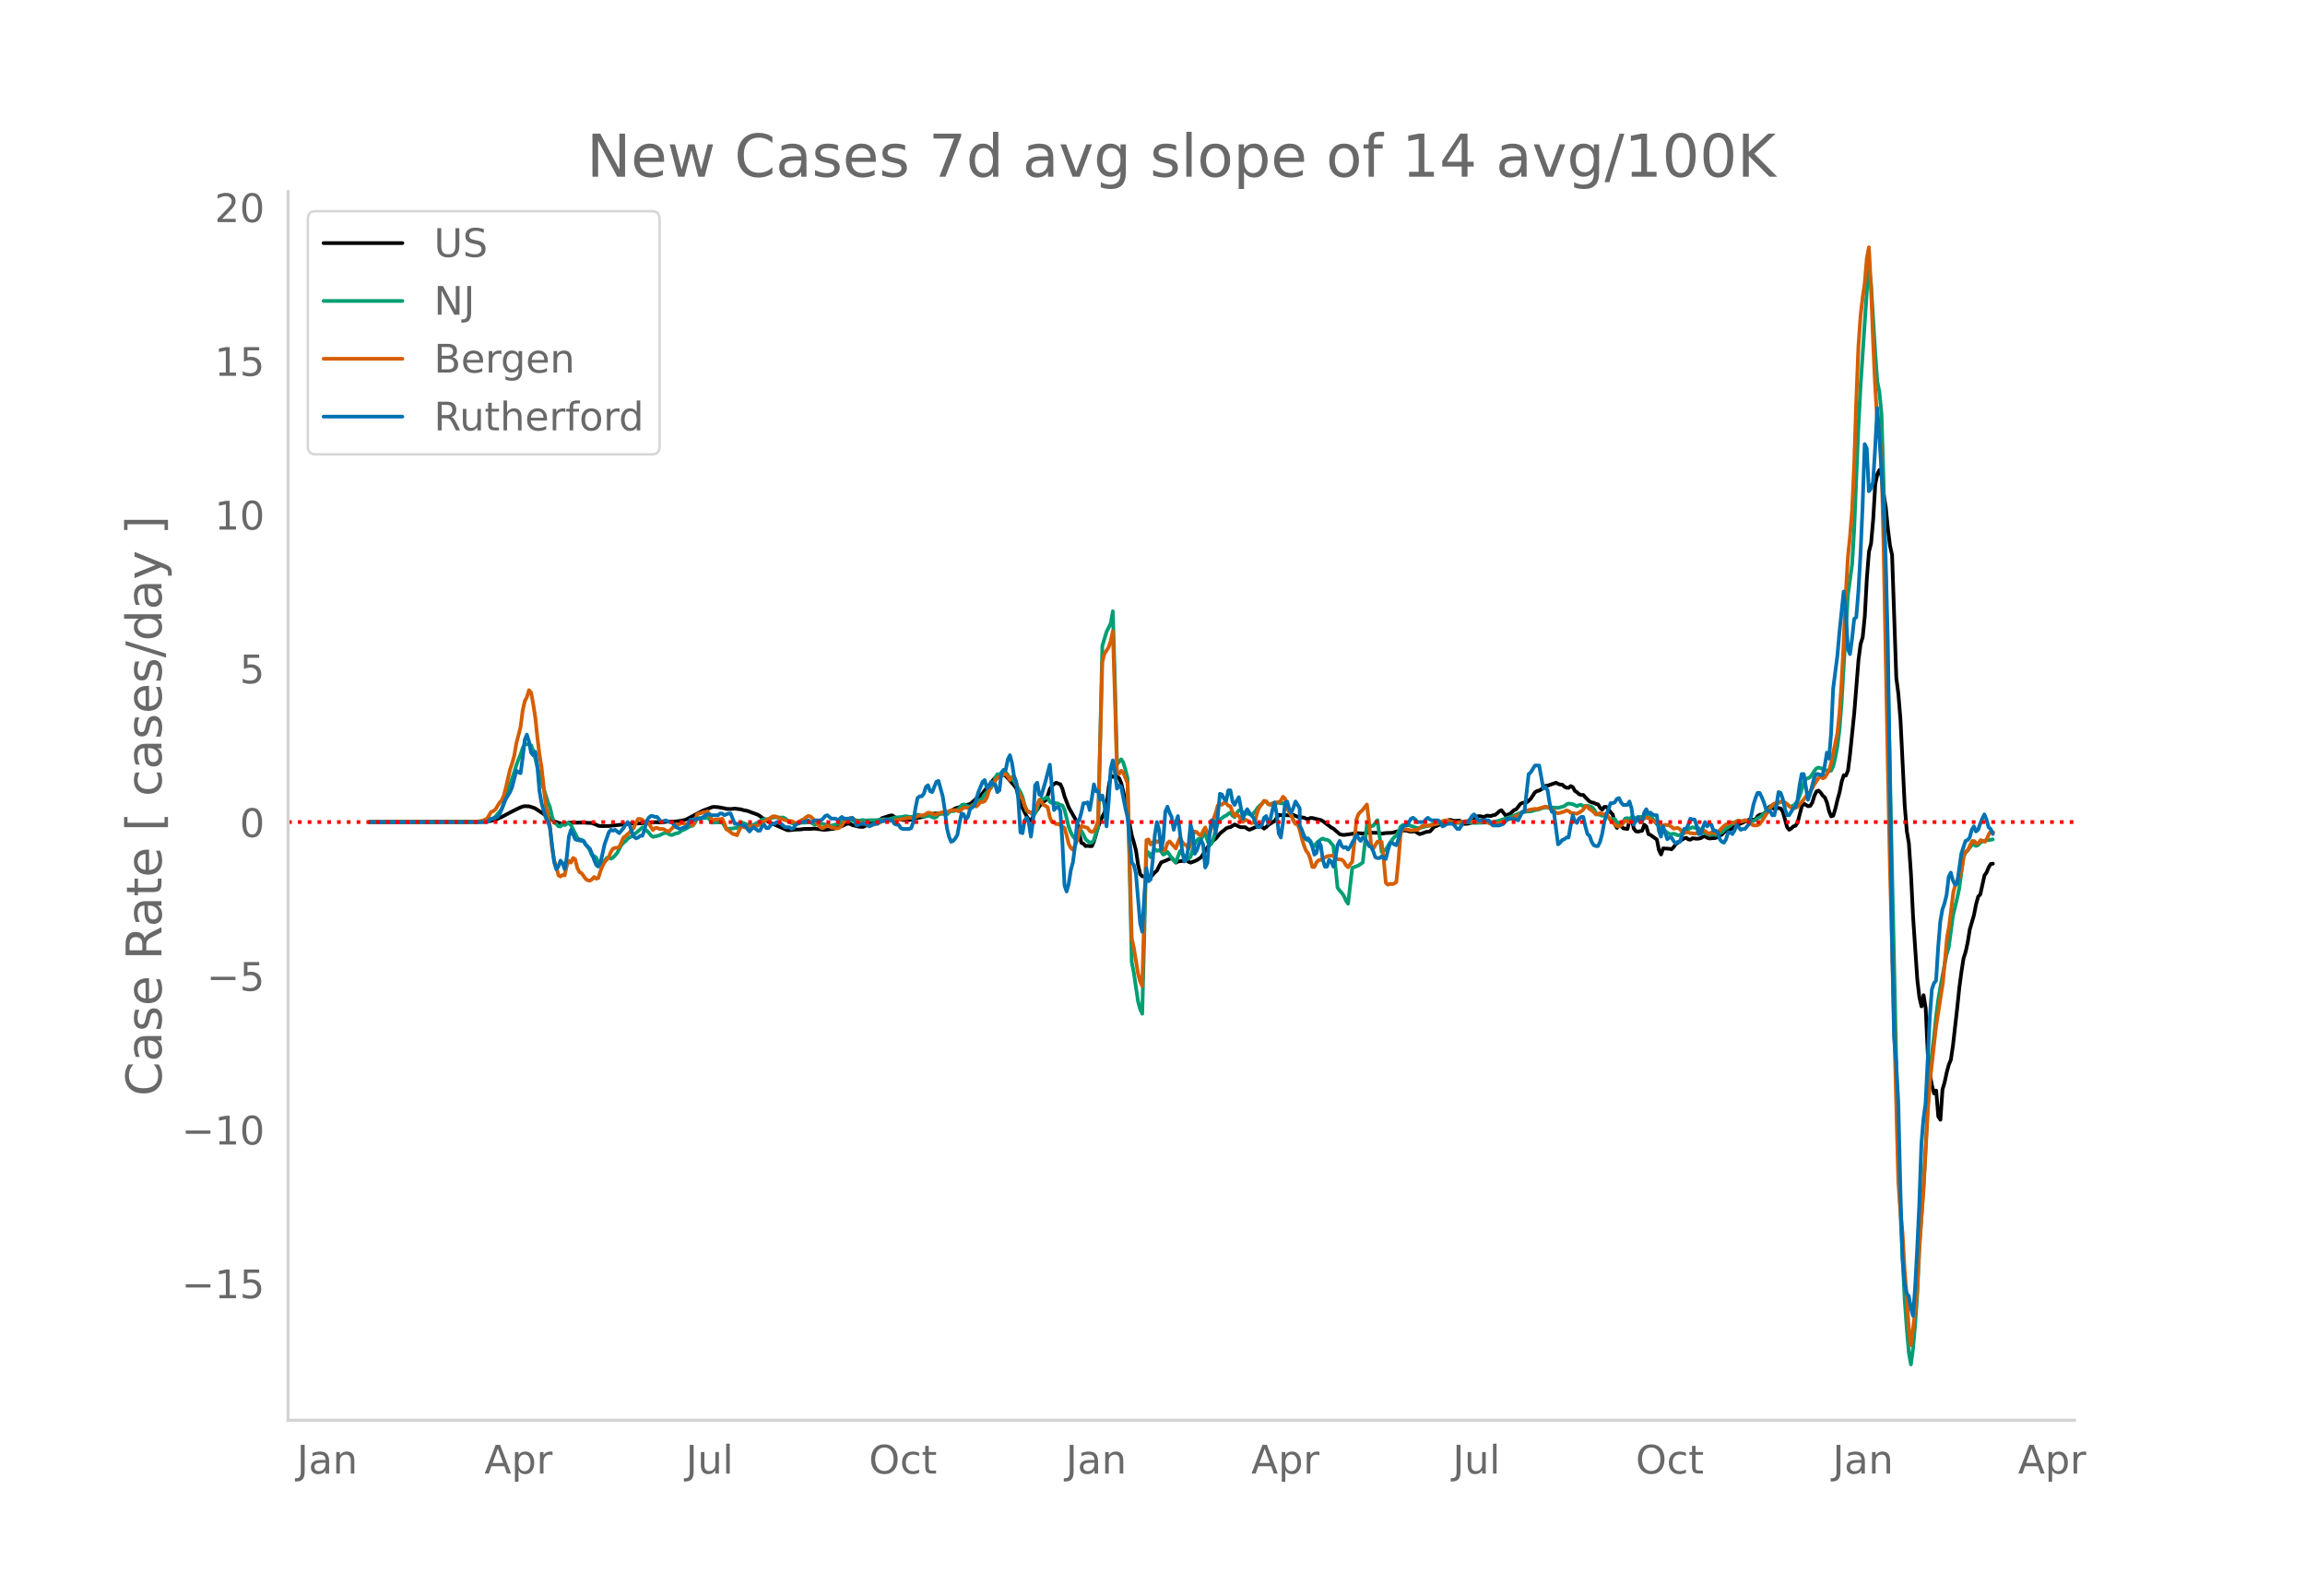 <svg height="864" viewBox="0 0 936 648" width="1248" xmlns="http://www.w3.org/2000/svg" xmlns:xlink="http://www.w3.org/1999/xlink"><defs><style>*{stroke-linecap:butt;stroke-linejoin:round}</style></defs><g id="figure_1"><path d="M0 648h936V0H0z" style="fill:#fff" id="patch_1"/><g id="axes_1"><path d="M117 576.72h725.4V77.76H117z" style="fill:none" id="patch_2"/><path clip-path="url(#pa70dc07547)" d="m149.973 333.818 45.215-.107 2.559-.124 1.706-.278 1.706-.47 2.56-1.086 4.265-2.266 2.56-1.272 1.706-.72.853-.144 1.706.08 1.706.5.853.36 5.12 3.397 2.558 1.812 2.56.866.853.173.853-.024 1.706-.441 5.972-.04 3.412.19.854.302 1.706.777.853.143 3.412-.035 10.238-1.078 1.706.043 2.56-.18 3.412-.211.853-.138 2.56.143 2.558-.39 2.56.031 1.706-.175 2.56-.446.852-.327 6.825-3.586 1.707-.617 1.706-.69.853-.141 1.706.106 2.56.466.853.24 1.706.055 1.706-.165 2.56.312.852.29 1.707.33 4.265 1.574.853.534.853.7 2.56 1.607 1.706.831 5.972 2.589.853.003 2.56-.271 1.705-.029 1.707-.208 2.559-.036 1.706-.118 3.413.45.853.041 3.412-.424.853-.255.853-.403.854-.26.853-.14 1.706-.856.853-.189.853.152.853.49 2.56.617 1.706.103 1.706-.756 1.706-.96 1.706-.06.854-.224 1.706-1.523 3.412-1.107.853-.031 1.707 1.261 2.559.567 2.56.021 1.705-.343.854-.363.853-.19.853-.052 4.265-1.121.853-.394.853-.165 2.56.03.853-.01.853.132.853-.18.853-.61 2.56-1.467 5.971-1.76.853-.653 1.707-1.586 1.706-1.307.853-.866.853-1.18 2.56-3.018.853-1.195.853-.869.853-.66.853-.4.853-.137.853.07.853.435 1.706 1.88 1.707 1.97.853 1.117 1.706 6.247 1.706 3.598.853 1.64.853 1.234.854.473.853-1.593.853-1.923.853-.962.853-1.39.853-1.047.853-.836.853-.572.853-1.985.854-2.604.853-1.252.853-.763.853-.49 1.706.64.853 1.897.853 3.049 1.707 4.48 3.412 6.006.853 4.874.853 3.46.853.368.853.951.854-.137.853.154.853-.021.853-1.954 1.706-5.947.853-2.255.853-1.896.853-1.544.854-2.67.853-7.712.853-4.68.853.55.853-.415.853.339.853.626.853 2.06.853 3.602 3.413 17.565.853 2.87.853 3.284.853 5.826.853 3.812.853.805.854.116.853-.188.853.667.853-.26 1.706-1.943.853-.736.853-1.8.853-1.517 1.707-.633 2.559-1.157 1.706 1.888.853-.426.853-.171.854-.027 1.706-.332.853.594.853.378 1.706-.617.853-.392 1.707-1.15 2.559-3.994 1.706-2.165.853-.843.853-.63 1.707-2.071 2.559-2.087.853-.347.853-.128 1.706-1.084 1.707.873.853.249 1.706-.008.853.628.853.421 1.706-.742 2.56-1.083 1.706 1.35.853-.647.853-.834 2.56-1.617 1.706-2.446 1.706.166.853-.148 1.706.177 1.706-.198 1.707.766 2.559.342.853.386.853.21.853-.476.853.004 3.413.843.853.457 3.412 2.59.854.447 2.559 2.228.853.237.853.077 1.706-.212 3.413-.501 1.706.059.853.139 1.706-.423 2.56.064 1.706.014.853.226.853.1 1.706-.244 2.56-.09 1.706-.51 1.706-.328.853-.135 1.706.114.854.269.853.133 1.706-.131.853.65.853.474.853-.211 1.706-.64 1.707-.258 1.706-1.91.853-.231.853-.45.853-.266.853.034.853-.095 1.707-1.725.853.02.853.284.853.077 1.706-.138 1.706 1.35 1.707-.081 1.706-.442 1.706-2.437.853-.146.853.01.853.197.853.024.854-.487 1.706.179.853-.334.853-.139.853-.653.853-.855.853-.365 1.707 2.128.853-.367.853-.235 1.706-1.59.853-.297 1.706-2.21.853-.414 1.707-.25.853-.619.853-.895 1.706-2.564.853-.507.853-.175.853-.482.854-.847.853-.583.853-.094 3.412-1.18.853.472.853.289.854.058.853.808.853.407.853.033.853-.706.853.457.853 1.546.853.504.853.798.854.316.853-.014.853 1.015 1.706 1.64.853.401.853.126.853.476.853.156.854 1.41.853.752.853-1.143.853.04.853.967.853 1.27.853.84.853 3.97.853 1.457.854-1.976.853 1.286.853.865 1.706.27.853-3.637.853-.686.853 4.126.853 1.12.854.165 1.706-.39.853-2.42.853.72.853 3.096.853.345 2.56 1.848.853 4.315.853 1.74.853-2.462 2.56.16.852.203.853-.893.854-1.219.853-.545 1.706-1.294.853-.461.853-.245.853.635.853.117.853-.567 1.707.196.853-.067.853-.215.853-.542.853-.142.853.593.853.264 2.56-.215.853-.588 1.706-.803.853-.932.853-.708.853-.372.853-.117.854-.453.853-.739.853-.536 1.706-.629 3.412-1.598.854-.167.853.32.853-.261.853-1.282.853-.575.853-.056.853-.41.853-.834.853-1.432.854-.7.853.692.853.355.853-.251.853-.09.853.241.853 1.351 1.706 6.176.854 1.063.853-.51.853-.86.853-.254.853-1.287 1.706-6.577.853-1.1 1.707 1.03.853-.129.853-1.328.853-2.798.853-1.737.853-.365.853.83.853 1.274.853.715.854 2.101.853 3.507.853 2.053.853-.298.853-2.802.853-3.626.853-3.039.853-4.324.853-2.621.854.166.853-2.056.853-6.806 1.706-16.713 1.706-21.345.853-6.52.853-2.721.854-8.466.853-15.682.853-10.658.853-3.336.853-9.628.853-14.408.853-4.133.853-1.667.853 2.578.854 7.305.853 5.412.853 8.523.853 6.894.853 3.885 1.706 49.8.853 6.6.853 10.452 1.707 34.733.853 10.442.853 5.085.853 12.546.853 17.343 1.706 25.277.853 7.281.854 3.691.853-4.54.853 5.267.853 18.552.853 8.331.853 4.5.853 3.26.853-1.165.853 10.505.854 1.325.853-12.282.853-2.852.853-4.021.853-3.164.853-2.076.853-5.817 1.706-15.053.854-8.225.853-6.425.853-5.51.853-2.681.853-3.893.853-5.291 1.706-5.857.853-4.405.853-3.055.854-.885 1.706-7.728.853-1.203.853-2.07.853-1.404.853-.071h0" style="fill:none;stroke:#000;stroke-linecap:round;stroke-width:1.5" id="line2d_1"/><path clip-path="url(#pa70dc07547)" d="m149.973 333.816 44.361-.084 1.707-.1 1.706-.287 2.56-1.035.852-.694 2.56-3.068.853-1.952 1.706-5.403 2.56-7.741.852-2.741.854-2.324.853-1.99.853-2.676.853-1.491 1.706-.041.853.415.853 2.164.853 3.186.854 3.627.853 2.79.853 3.255 1.706 5.341.853 2.733.853 2.102.853 3.806.853 2.494.854.36.853 1.067.853.083.853-.999.853.443.853-.603.853-.256.853.852 2.56 5.093.853 1.213.853-.396.853.617.853 1.481.853.776.853 1.483.853 2.053.854.184.853.75.853 1.781.853-.02.853-.452.853.016.853-1.237.853-.133.853.427.854-.458.853-.863.853-1.03 1.706-3.193.853-.96.853-.618.853-1.062 1.707-.932.853-.848.853-.482 2.56-2.264.852.551 1.706 1.513.854 1.121.853.662 1.706-.39.853-.184 1.706-.806.853-.317.853.248.854.527.853.199 1.706-.714.853-.098.853-.522.853-.662.853-.264 2.56-1.438.853-.128.853-1.147.853-1.58.853-.376 1.706.01.853.014.854-.307.853.922.853 1.223 4.265-.159 1.707 2.742 2.559-.206.853-.178.853-.06.853-1.26.853-1.013 1.707.628.853.425 1.706.11.853-.124 2.56-1.488.852-.588.854-.229 1.706.043 1.706-.698 1.706-.111 1.706.165.854-.082.853.421.853.71 1.706 1.112.853.27.853.057 1.706-.46 2.56-.022.853-.181.853.018 1.706 1.033 1.706-.477.854-.023 1.706.368 2.56.517 3.412-1.063 1.706-1.31.853-.07.853.28h1.706l1.706-.017.854.147 1.706-.293.853.2 1.706-.092 1.706-.043.853.03 3.413-.388 1.706.05.853-.144 1.706-.608 1.707-.105 1.706-.164.853-.26.853.03.853.24 1.706-.031.854-.339.853-.54.853.221 1.706.589.853-.086.853-.33.853.178.853.447.853.269.854-.337.853-.98.853-.429.853-.084.853.146.853.274.853-.837.853-.565.853.147 1.707-.628.853-.663.853-1.22.853-.266 1.706.723.853.282 1.707-1.264.853-.122.853-.584 1.706-1.694.853-1.406 2.56-2.759.853-1.435.853-2.588.853-1.377.853-.058.853-.207.853-.354.853-.23.853 1.06.853 1.695.854.12.853.74.853 1.665 1.706 2.77.853 1.997.853 3.35.853 2.3.853.337.854.475.853.8.853-.695.853-1.825.853-2.845.853-1.271.853.264.853-.557.853-.137.854 1.755.853.5.853-.025 1.706.241.853.607.853.137.853 1.798 1.707 6.91.853 2.273.853 1.602.853.921.853.667.853-2.366.853-1.484.853 1.497.853 1.894.854.788.853.548.853.052.853-1.041 1.706-5.484 1.706-73.33 1.707-5.706 1.706-3.398.853-4.965.853 29.043.853 33.033 1.706-1.953.853 1.346.854 2.884.853 3.43 1.706 74.651.853 4.403 1.706 11.555.853 3.182.853 1.858 1.707-66.036.853.594.853 1.843.853-1.812.853-1.42.853.671.853-.274.853.582.854 1.239.853-.378.853-.713.853 1.08.853 1.438.853.958.853.693 1.706-4.535.854 1.157.853.832.853.043.853 1.196.853-.856.853-2.812.853-2.377.853-1.541.853-.687.854.213.853-1.458.853-.94.853 2.834.853 2.237.853-.898.853-2.387 1.706-6.175.854-1.168 1.706-1.249.853-.368.853-.703.853-.526.853 1.31.853.561.853-1.712.854-1.002.853-.012.853 1.016.853.489.853-.365 1.706.746.853-.72.853-.995.854-1.293.853-.898.853-.69.853-1.013.853.036.853 1.04.853.33.853-.217.853-.063 1.707-.622.853.349.853-.03.853.173.853 1.8 1.706 2.614.853 2.414.854 1.046.853-.03 3.412 6.618.853.468.853.056.853 1.67.854.588.853-1.293 1.706-1.415.853-.39.853.442.853.052.853.447 1.707 2.035 1.706 16.972.853 1.178.853.902.853 1.246.853 1.923.853 1.273 1.707-14.558 2.559-.988 1.706-1.185 1.706-15.479.853.292.854.487.853-.24 1.706-2.251 1.706 12.876.853-.534.853-.361 1.707-2.921 1.706-2.179.853-.553.853-1.565.853-2.016.853-.772.853-.1 1.707.137 3.412 1.208.853-.05 4.266-1.062.853-.426.853-.274 2.56-.187.852-.363.853-.165 1.707.147 2.559.325 2.56-.1 1.705-.278 1.707.063 1.706.256 5.972-.192 1.706-.13 2.56-.634 5.971-1.973.853-.438 1.706-.679.853-.371 1.707-.19 1.706-.073 1.706-.511 1.706-.335 1.707-.668 1.706-.15 1.706.174.853-.085 1.706.143 1.707-.467.853-.247.853-.712.853-.342 1.706.274 1.706.81.853-.464.854-.076.853.594.853-.196.853-.04 1.706.484.853.862.853 1.503.853.684.854.19.853.344.853-.185.853-.358.853 1.171.853.884.853-.292.853.135.853 1.21.854.74.853-.298.853-.655.853-1.253.853-.145.853.399.853-.805.853-.015.853.813.854-.593.853-.274.853-.01.853.12.853-1.101.853-.547 3.413 4.463.853.71.853 1.448.853.783.853-.14.853.678.853.503.853.105.853-.21.854.258.853.421.853-.16 2.56-1.76.852-.68 1.706-.69.854.181.853.305h.853l1.706 1.516.853.314.853.472.853.29.853-.158.854.056.853.21.853-.272 1.706-.889 1.706-1.594.853-.396.853-1.026.854-.739.853-.151.853-.57.853-.257.853.384 1.706-.392.853.233.853.094.854-.123.853.015.853-.471.853-.704.853-.353 2.56-2.136 1.706-2.052 1.706-.936.853-.244.853-.575.853-.41.853.015.853.338 1.707 1.382.853.23.853-.376.853-.722.853-1.17.853-2.052 1.706-5.273.853-1.645.854-.261.853-.436.853-1.139.853-1.342.853-1.066.853-.337.853.236 1.706.706 1.707.462.853-.171.853-1.793.853-3.546.853-4.637.853-6.63.853-11.182 2.56-43.468 1.706-12.518.853-14.436 1.706-41.295.853-16.287 2.56-38.81.853-10.169.853 7.111 1.706 27.936.853 11.675.853 4.358.853 8.799.854 28.344 5.971 273.136.853 22.849 1.707 35.039.853 11.873.853 9.94.853 4.835.853-6.475.853-9.656.853-12.07.853-18.563 1.707-25.535 1.706-31.887.853-12.916.853-9.262.853-6.919.853-8.186.853-6.596.854-5.131 2.559-13.402.853-2.723 1.706-12.833 1.706-7.09.854-4.062 1.706-12.791.853-1.734.853-.843 1.706-2.344.853-.044.853.508.853-.325.854-1.019.853-.455 1.706-.496.853-.054 1.706-.309h0" style="fill:none;stroke:#009e73;stroke-linecap:round;stroke-width:1.5" id="line2d_2"/><path clip-path="url(#pa70dc07547)" d="m149.973 333.816 40.949-.082 3.412-.205 1.707-.287 1.706-.78 1.706-2.773.853-.315.853-.676 1.707-2.76.853-.91.853-1.968.853-3.232 1.706-7.414.853-2.521.853-3.055.853-5.03 1.707-6.566.853-6.71.853-3.806.853-1.647.853-2.829.853.943.853 4.592.853 5.432.854 8.262.853 6.929.853 5.254 1.706 15.43.853 3.499.853 4.954.853 8.842.853 5.036.854 2.323.853 3.629.853.553.853-.615.853.137.853-3.943.853-1.988.853.751.853-1.865.854.526.853 3.464.853 1.736.853.41 1.706 2.344.853.587.853.158.853-.547.854-.977.853.71.853-.266.853-2.72.853-2.173.853-1.482 1.706-2.208.853-2.022.854-1.319.853-.321.853-.068.853-.28 1.706-3.875.853-.601 1.706-1.531.854-.759.853-1.223.853-2.009.853-1.428.853.02.853.329.853.895.853.663.853-.103 1.707 2.7.853-.766.853-.103.853.445 1.706.04 1.706.95.854-.232 2.559-2.644.853.006.853-.15.853-.52.853.48.853.218.854-.294.853.164.853.512.853-1.653.853-2.747.853-.403.853-.144.853-.423.853.082.854-.404.853 1.463.853 2.104 2.56-.335.852-.04.853-.185.853 1.75.854 2.528.853.498 1.706 1.394.853.171.853.376 1.706-3.574 1.707.41.853-.123.853-.369.853-.143.853.136.853-.02.853-.287 1.706-1.237.854-.396.853-.602.853-.369 1.706-1.059.853-.102.853.28 1.706.758 2.56.848.853-.007.853.116 1.706.793.853-.205 1.707-1.1.853-.356.853-.772.853-.444.853.17.853.766.853 1.08 1.706 1.838.854.936.853.144 1.706-1.053.853.28.853.595.853-.014.853.267.853-.007.854-.37.853-.826.853-1.414.853-.615.853-.315.853-.697.853.09.853.614.853.759.854.485.853.007 1.706.54.853.423.853.212.853-.24.853-.088 1.707-.731.853-.075.853-.697.853-.533 1.706.362.853.061 2.56-.362 1.706-.178 2.56-.594.852-.096 1.706.233 1.707-.889.853-.232 1.706-.157 1.706-1.025.853.082 1.706.704.854-.007.853-.588 1.706-.335.853-.184.853.116 1.706-.786 1.707-.04 1.706.56 1.706-1.613.853.027.853.144.853-.007.853-.656.854-.219.853.294.853-.772.853-1.039.853-.007.853-.341.853-1.422.853-2.74.853-1.981.854-.608.853-1.517.853-1.169.853-.56 2.56-1.046.852 1.094.853 1.318.854-1.195.853-.287.853 2.542.853 3.553.853 1.783.853 1.49.853 2.61.853 1.722.853.861.854.075.853-.061.853-.875 1.706-4.175.853.827.853 1.285.853.403.853.567.854 4.004.853 1.954.853.144.853.704.853-.069 2.56 1.606.852 2.993.854 3.567.853 1.6.853.75.853-1.632.853-2.235.853-3.71.853-2.07 2.56.75.853 1.258.853.438.853-.397.853-1.626.853-2.651 1.706-64.383.853-3.314 1.707-2.665.853-2.529.853-3.97.853 26.547.853 30.86.853.532.853-1.305.853.807 1.707 4.223 1.706 63.03.853 3.82 1.706 10.468.853 3.218.853 1.831 1.707-59.216.853-.294.853 2.036 1.706-1.633.853.717.853-.574.853 1.306.854 2.63.853-.266.853-2.713.853-.717 2.56 2.89.852-2.412.853-2.03.854 1.73.853 1.113.853.24.853 1.57.853-1.55.853-3.697.853-1.825.853.24.853.922.854.444.853-1.886.853-1.414.853 2.275.853.67 1.706-6.54.853-2.316.853-3.027.854-.314.853.034.853-.895.853.375.853.923.853.246.853 2.337.853 1.674.853-.738.854.642.853 1.517.853.902.853-.881.853.287.853.69.853.437.853-.205.853-1.483.854-3.375.853-1.626.853-1.114.853-1.299.853.199.853 1.223.853.11.853-.548.853.076.854-.438.853-.027.853-.642.853-1.593.853.725.853 3.355.853 2.248.853 1.408.853 1.886.854 1.448.853.082.853 2.337.853 3.478.853 2.747.853 2.194.853 1.032.853 2.227.853 3.355.854-.027.853-1.859.853-.84.853-.198.853-.37.853-.614.853-.41.853-.192 1.707-.123 1.706 1.504 1.706.143.853.745.853 1.53.853.82.853-1.222.854-.97.853-7.818.853-9.47.853-2.146.853-.916.853-.738.853-1.223.853-.97.853 7.195.854 9.259.853 1.476 1.706-2.89 1.706.136.853 7.373.853 9.204.853.807.854-.39.853.15.853-.239.853-.621.853-8.624.853-10.755.853-2.31.853.253 1.707.28.853.212 2.559-.246.853-.588.853-.779.853-.294 2.56-.048 1.706-.533.853-.054.853-.253 1.706-.977.853-.267.853-.068 3.413.861.853-.014.853-.157.853-.034 2.56-.43 2.559.232 3.412-.075.853.054 2.56.991.853.116 1.706-.198.853-.178 7.678-3.17 1.706-1.326 2.56-.881 2.56-.458.852.116 3.413-1.06.853.288 1.706.902.853.588.853.758.853.24 2.56-.705.853-.505.853.28.853.697 2.56.39 1.706-.95.853-.732.853-1.38.853.308.853.895.853.485.853.717.853.991.853-.157.854-.458 1.706.574.853-.061 1.706 2.412.853.758.853.998.853.642.854.103.853-.403 1.706-1.9.853.246.853.43.853-.738.853-.533.853.52 2.56-.752.853-.061.853-.335.853.048.853.69 2.56 1.353.853-.178.853.8.853.642.853-.492 1.706.266.853.568.853.724 1.707-.294.853.554.853.922.853.71.853-.327.853-.041.853.362.853.014.854.15.853-.178.853-.608 1.706-.396.853.102.853.745.853.3.853-.43.854-.054.853.56.853-.314.853-1.107 1.706-1.743.853-.622.853-.15.853-.567.854-.103.853.349 1.706-1.135.853.356.853-.096.853-.396.853.273.853.601.854.738.853.492.853.048.853-.068.853-.533.853-1.093 4.266-6.642.853-.595.853-.048 1.706-.54.853.055.853.212.853.52.854.942.853.568 1.706.143.853-.471 2.56-2.98.852-1.237 1.707-1.879.853-1.373.853-1.613 1.706-2.603.853-.581.853.69.853-.355 1.707-2.795.853-2.959 2.56-12.28.852-8.124.853-12.443.853-16.646.854-19.502.853-14.746.853-8.378.853-10.837.853-18.82.853-26.02.853-21.293.853-12.504.853-7.312.854-5.979.853-10.12.853-4.51.853 16.407.853 22.064.853 18.286.853 13.817.853 3.56.853 12.846.854 35.014 1.706 88.477.853 40.972 3.412 128.09.853 11.957.854 8.706.853 15.033.853 11.083.853 12.833.853 6.676 1.706-13.57.853-8.685.853-18.115 1.707-22.591 1.706-31.577.853-12.067 1.706-15.368.853-7.476L788.1 404.5l.853-5.467 1.706-18.463.853-4.565 1.706-13.878.853-2.856.853-2.173.854-1.046.853-3.19.853-5.543.853-1.62.853-.648.853-1.941.853-1.626.853.068.853 1.107.853-.403.854-1.128 1.706.697.853-1.27.853-2.01.853-1.066.853.533h0" style="fill:none;stroke:#d55e00;stroke-linecap:round;stroke-width:1.5" id="line2d_3"/><path clip-path="url(#pa70dc07547)" d="M149.973 333.816h47.774l1.706-1.392h.853l1.706-.696.854-1.044.853-2.089.853-2.436.853-1.74 1.706-2.784.853-2.088 1.706-6.613.854.696.853.348.853-6.264.853-7.309.853-2.088.853 2.784.853 4.525.853 1.044.853-1.393.854 5.917.853 10.093.853 4.872 1.706 5.917.853 1.392.853 2.784 1.706 13.921.854 2.784.853-1.044.853-2.436.853 1.044.853 2.436.853-4.872.853-8.353.853-2.784.853 1.74.854 2.088.853.348.853-.348.853.696h.853l.853 1.393.853 1.044.853.696.853 2.088.854 2.436.853 2.088.853.696.853-1.392 1.706-7.656 1.706-4.873.853-1.044.854.348.853-.348 1.706 1.392 1.706-2.088.853-1.392.853-1.044.853 1.392.854 2.784.853 1.74.853.696.853-.348.853-.696h.853l.853-2.436.853-3.48.853-1.392.854-.696h.853l.853.348h.853l1.706 2.088 1.706-.696 1.707.696h.853l1.706 2.088 1.706.696 1.706-.696h.853l.854-1.74.853-1.392.853.348 1.706-.696h1.706l1.706-1.392.854-.348h.853l.853.348h2.56l.852-.696h.853l.853.696 1.707-.696h.853l1.706 4.176h1.706l1.706.696h.854l.853 1.392.853 1.044.853-1.044.853-.696 1.706 1.392h.853l.853-1.74.854-.696.853 1.392h.853l.853-1.044.853-.696h.853l.853-.696h.853l2.56 2.088h1.706l.853.696.853-.348.853-1.392 2.56-1.044h.853l1.706-.696.853.696h.853l.853-.696h2.56l.853-.696.853-1.044.853-.348 1.706 1.392h1.706l.853.696 1.707-1.392.853.696h2.56l.852-.348.853 1.392.853 1.74 1.707-.696h1.706l.853.348.853.696.853-.348.853-.696h1.707l.853-1.044h1.706l.853-.696.853.348h1.706l.853 1.392.854.348h.853l.853 1.392.853.348h2.56l.852-.348.853-2.436.854-5.569.853-4.176.853-.696h.853l.853-1.044.853-2.784.853-.696.853 2.436.853.348 1.707-4.177.853-.348 1.706 6.265.853 5.568.853 7.309.853 3.48.853 2.088.853-.348.854-1.044.853-1.392.853-4.872.853-3.828.853.348.853 2.088.853-1.044.853-3.133 1.707-1.392 1.706-5.568 1.706-4.177.853-.696.853 3.133.853-.348.853-2.089.854 1.045h.853l.853 3.132.853-.696.853-7.309.853-1.044h.853l.853-4.176.853-1.74.854 3.132.853 5.568.853 2.088.853 7.31.853 13.224.853.348.853-5.22.853-1.044.853 2.088.854 5.568.853-6.264.853-14.617.853-1.045.853 4.873.853.348 1.706-5.917 1.707-6.612 1.706 18.445.853-1.044.853-.348.853 1.74.853 12.877.853 17.402.853 2.436.854-3.132.853-5.569.853-3.132.853-6.612.853-10.093.853-.348.853-3.133.853-3.828h.853l.854-.348.853 3.132.853-4.872.853-5.568.853 2.784h.853l.853 3.48.853-1.74.853 3.48.854 9.049.853-9.745.853-13.573.853-3.48.853 4.872.853 6.613.853-1.392.853.696 1.707 8.7.853 3.48 1.706 18.446.853 1.044.853 3.48 1.706 20.186.853 3.48.854-14.617.853-11.137.853 5.22.853-.695.853-7.657.853-10.44.853-5.221.853 3.132.853 8.005.854-3.829.853-11.485.853-2.088.853 2.436.853 1.74.853 5.221.853-3.132.853-2.436 1.707 13.92.853 4.525.853-.696.853-5.22.853-9.05.853 3.133.853 8.7.853-1.391.853-2.436.854-1.74.853 1.74.853 9.396.853-1.74.853-11.137.853-6.264.853.348.853 4.872.853-7.308.854-8.701.853.348.853 1.74.853.696.853-4.176h.853l.853 4.524.853 1.392.853-1.74.854-1.392 1.706 8.7.853-2.436.853-1.392.853 1.392 1.706 2.089.853 2.088.854 1.74h.853l.853-1.044.853-2.784.853-.696.853 3.132.853-1.74.853-3.829.853-3.132.854 4.525.853 8.004.853 1.74.853-5.916.853-8.005.853-.696.853 3.132.853 1.392.853-2.088.854-2.436 1.706 2.784v6.96l.853 1.741.853 2.784.853 1.044.853-.348.853 1.392.853 2.089.854 3.132.853-.696.853-4.525.853 1.393.853 5.916.853 2.784h.853l.853-2.784.853.696.854 2.088.853-3.48.853-5.22.853-1.74.853 2.088.853.696.853-.348.853 1.044.853-1.044.854-1.74.853-1.393.853-1.74.853 1.392.853 1.044.853-1.392.853.348.853 1.392.853 1.74.854.349.853 1.74.853 2.436.853.348h.853l.853-.696.853.696.853.348.853-3.48.854-2.784.853-.349.853.697.853.348.853-2.437.853-3.132.853-1.74.853-.696h.853l1.707-2.784.853-.348.853.696.853 1.044h2.56l.852-1.044.854-.696.853.696.853.348h2.56l.852 1.044.853 1.392.853-.348.853-.696h2.56l1.706 2.088h.853l1.706-2.784h1.707l.853-1.044.853-1.392.853-.696.853 1.044.853 1.392h4.266l1.706 2.088h2.56l1.705-.696 1.707-2.088h2.559l1.706.696 1.706-3.48h.854l1.706-15.314.853-.696 1.706-2.784h1.706l1.707 9.397.853-.696.853 1.392.853 5.22.853 3.48h.853l1.706 13.226.853-.697.854-1.044.853-.348.853-.696h.853l.853-4.872.853-4.176.853 2.436.853.696.853-1.74.854-.696h.853l.853 3.828.853 3.132.853.696.853 2.436.853 1.393.853.348h.853l.854-1.74.853-3.133.853-4.872.853-3.132.853-2.089.853-2.436h.853l.853-.348.853-1.392.854-.348.853 1.74.853 1.044h1.706l.853-1.392.853 2.784.853 6.613.853-1.392.854-1.74.853 2.088h.853l.853-3.829.853-1.392.853 1.74.853-.348.853.697.853.348h.854l.853 6.264.853 2.436.853-4.176 1.706 5.22.853-.696h.853l.853 1.392.854 1.045.853-.697h.853l.853-2.436.853-2.784h.853l.853-1.74.853-2.436.853.348h.854l.853 2.436.853 3.48h.853l.853-2.784.853-2.088.853 1.74.853-1.044.853.348.854 2.436h.853l.853.696.853 2.784.853 1.044.853.348.853-1.392.853-2.784h.853l.854.696.853-1.392.853-2.436 1.706 2.088.853-.348h.853l1.706-2.088.854-3.48.853-4.177.853-2.784.853-2.088h.853l.853 1.74.853 2.088.853 2.784.853.696h.854l.853 1.74h.853l.853-4.176.853-5.22.853.348.853 2.436.853 3.828.853 2.785h.854l1.706-2.785.853-.696.853-2.436.853-6.264.853-4.525h.853l1.707 10.441.853-2.436 1.706-6.613.853-1.392h.853l.853.348h.853l.853-3.828.854-5.22.853 2.436.853-10.093.853-18.446 1.706-13.225.853-9.745 1.706-16.357.854 8.005.853 15.313.853 2.088.853-6.264.853-8.005.853-.696.853-10.44.853-14.966.853-19.49.854-25.406.853 1.74.853 17.402.853-1.044.853-2.784.853-13.922.853-16.009.853 11.485 1.707 28.538.853 21.23.853 33.063.853 54.64.853 66.474.853 40.023.853 10.44.853 15.662.853 35.499.854 28.19.853 10.441.853 3.828.853 1.045.853 4.872.853 3.132.853-11.137.853-16.009.853-18.098.854-24.362.853-10.44.853-6.265 1.706-34.803.853-11.485.853-2.436.853-1.044.853-13.573.854-10.44.853-4.873.853-2.436.853-3.48.853-7.31.853-1.74.853 3.133.853 1.74.853-.348 1.707-12.181 1.706-5.22.853-.349.853-1.044.853-3.132.853-1.392.853 2.088.853-.696.854-2.436.853-2.088.853-1.74.853 2.088.853 3.132.853.696.853 2.088h0" style="fill:none;stroke:#0072b2;stroke-linecap:round;stroke-width:1.5" id="line2d_4"/><path clip-path="url(#pa70dc07547)" d="M117 333.816h725.4" style="fill:none;stroke:red;stroke-dasharray:1.5,2.475;stroke-dashoffset:0;stroke-width:1.5" id="line2d_5"/><path d="M117 576.72V77.76" style="fill:none;stroke:#d3d3d3;stroke-linecap:square;stroke-linejoin:miter;stroke-width:1.25" id="patch_3"/><path d="M117 576.72h725.4" style="fill:none;stroke:#d3d3d3;stroke-linecap:square;stroke-linejoin:miter;stroke-width:1.25" id="patch_4"/><g id="matplotlib.axis_1"><g id="xtick_1"><g style="fill:#696969" transform="matrix(.16 0 0 -.16 120.578 598.378)" id="text_1"><defs><path d="M9.813 72.906h9.859V5.078q0-13.187-5-19.14-5-5.954-16.094-5.954h-3.75v8.297h3.078q6.531 0 9.219 3.672Q9.813-4.39 9.813 5.078z" id="DejaVuSans-74"/><path d="M34.281 27.484q-10.89 0-15.093-2.484-4.204-2.484-4.204-8.5 0-4.781 3.157-7.594 3.156-2.797 8.562-2.797 7.485 0 12 5.297 4.516 5.297 4.516 14.078v2zm17.922 3.72V0H43.22v8.297Q40.14 3.328 35.547.953q-4.594-2.375-11.234-2.375-8.391 0-13.36 4.719Q6 8.016 6 15.922q0 9.219 6.172 13.906 6.187 4.688 18.437 4.688h12.61v.89q0 6.203-4.078 9.594-4.078 3.39-11.453 3.39-4.688 0-9.141-1.124-4.438-1.125-8.531-3.375v8.312q4.921 1.906 9.562 2.844 4.64.953 9.031.953 11.875 0 17.735-6.156 5.86-6.14 5.86-18.64z" id="DejaVuSans-97"/><path d="M54.89 33.016V0h-8.984v32.719q0 7.765-3.031 11.61-3.031 3.858-9.078 3.858-7.281 0-11.484-4.64-4.204-4.625-4.204-12.64V0H9.08v54.688h9.03v-8.5q3.235 4.937 7.594 7.374Q30.078 56 35.797 56q9.422 0 14.25-5.828 4.844-5.828 4.844-17.156z" id="DejaVuSans-110"/></defs><use xlink:href="#DejaVuSans-74"/><use x="29.492" xlink:href="#DejaVuSans-97"/><use x="90.771" xlink:href="#DejaVuSans-110"/></g></g><g id="xtick_2"><g style="fill:#696969" transform="matrix(.16 0 0 -.16 196.704 598.378)" id="text_2"><defs><path d="M34.188 63.188 20.797 26.906h26.812zm-5.579 9.718h11.188L67.578 0h-10.25l-6.64 18.703h-32.86L11.188 0H.78z" id="DejaVuSans-65"/><path d="M18.11 8.203v-29H9.077v75.484h9.031v-8.296q2.844 4.875 7.157 7.234Q29.594 56 35.594 56q9.968 0 16.187-7.906 6.235-7.907 6.235-20.797T51.78 6.484q-6.218-7.906-16.187-7.906-6 0-10.328 2.375-4.313 2.375-7.157 7.25zm30.578 19.094q0 9.906-4.079 15.547-4.078 5.64-11.203 5.64-7.14 0-11.218-5.64-4.079-5.64-4.079-15.547 0-9.906 4.078-15.547 4.079-5.64 11.22-5.64 7.124 0 11.202 5.64t4.078 15.547z" id="DejaVuSans-112"/><path d="M41.11 46.297q-1.516.875-3.297 1.281Q36.03 48 33.89 48q-7.625 0-11.703-4.953-4.079-4.953-4.079-14.234V0H9.08v54.688h9.03v-8.5q2.844 4.984 7.375 7.39Q30.031 56 36.531 56q.922 0 2.047-.125 1.125-.11 2.484-.36z" id="DejaVuSans-114"/></defs><use xlink:href="#DejaVuSans-65"/><use x="68.408" xlink:href="#DejaVuSans-112"/><use x="131.885" xlink:href="#DejaVuSans-114"/></g></g><g id="xtick_3"><g style="fill:#696969" transform="matrix(.16 0 0 -.16 278.524 598.378)" id="text_3"><defs><path d="M8.5 21.578v33.11h8.984V21.922q0-7.766 3.016-11.656 3.031-3.875 9.094-3.875 7.265 0 11.484 4.64 4.234 4.64 4.234 12.656v31h8.985V0h-8.984v8.406Q42.047 3.422 37.718 1q-4.313-2.422-10.032-2.422-9.421 0-14.312 5.86Q8.5 10.296 8.5 21.578zM31.11 56z" id="DejaVuSans-117"/><path d="M9.422 75.984h8.984V0H9.422z" id="DejaVuSans-108"/></defs><use xlink:href="#DejaVuSans-74"/><use x="29.492" xlink:href="#DejaVuSans-117"/><use x="92.871" xlink:href="#DejaVuSans-108"/></g></g><g id="xtick_4"><g style="fill:#696969" transform="matrix(.16 0 0 -.16 352.83 598.378)" id="text_4"><defs><path d="M39.406 66.219q-10.75 0-17.078-8.016-6.312-8-6.312-21.828 0-13.766 6.312-21.781 6.328-8 17.078-8 10.735 0 17.016 8 6.281 8.015 6.281 21.781 0 13.828-6.281 21.828-6.281 8.016-17.016 8.016zm0 8q15.328 0 24.5-10.281 9.188-10.282 9.188-27.563 0-17.234-9.188-27.516-9.172-10.28-24.5-10.28-15.375 0-24.593 10.25-9.204 10.265-9.204 27.546t9.204 27.563q9.218 10.28 24.593 10.28z" id="DejaVuSans-79"/><path d="M48.781 52.594v-8.407q-3.812 2.11-7.64 3.157-3.828 1.047-7.735 1.047-8.75 0-13.593-5.547-4.829-5.532-4.829-15.547 0-10.016 4.829-15.563 4.843-5.53 13.593-5.53 3.907 0 7.735 1.046 3.828 1.047 7.64 3.156V2.094Q45.016.344 40.984-.531q-4.015-.89-8.562-.89-12.36 0-19.64 7.765-7.266 7.765-7.266 20.953 0 13.375 7.343 21.031Q20.22 56 33.016 56q4.14 0 8.093-.86 3.953-.843 7.672-2.546z" id="DejaVuSans-99"/><path d="M18.313 70.219V54.688h18.5v-6.985h-18.5V18.016q0-6.688 1.828-8.594 1.828-1.906 7.453-1.906h9.218V0h-9.218q-10.407 0-14.36 3.875-3.953 3.89-3.953 14.14v29.688H2.687v6.984h6.594V70.22z" id="DejaVuSans-116"/></defs><use xlink:href="#DejaVuSans-79"/><use x="78.711" xlink:href="#DejaVuSans-99"/><use x="133.691" xlink:href="#DejaVuSans-116"/></g></g><g id="xtick_5"><g style="fill:#696969" transform="matrix(.16 0 0 -.16 432.817 598.378)" id="text_5"><use xlink:href="#DejaVuSans-74"/><use x="29.492" xlink:href="#DejaVuSans-97"/><use x="90.771" xlink:href="#DejaVuSans-110"/></g></g><g id="xtick_6"><g style="fill:#696969" transform="matrix(.16 0 0 -.16 508.089 598.378)" id="text_6"><use xlink:href="#DejaVuSans-65"/><use x="68.408" xlink:href="#DejaVuSans-112"/><use x="131.885" xlink:href="#DejaVuSans-114"/></g></g><g id="xtick_7"><g style="fill:#696969" transform="matrix(.16 0 0 -.16 589.91 598.378)" id="text_7"><use xlink:href="#DejaVuSans-74"/><use x="29.492" xlink:href="#DejaVuSans-117"/><use x="92.871" xlink:href="#DejaVuSans-108"/></g></g><g id="xtick_8"><g style="fill:#696969" transform="matrix(.16 0 0 -.16 664.216 598.378)" id="text_8"><use xlink:href="#DejaVuSans-79"/><use x="78.711" xlink:href="#DejaVuSans-99"/><use x="133.691" xlink:href="#DejaVuSans-116"/></g></g><g id="xtick_9"><g style="fill:#696969" transform="matrix(.16 0 0 -.16 744.202 598.378)" id="text_9"><use xlink:href="#DejaVuSans-74"/><use x="29.492" xlink:href="#DejaVuSans-97"/><use x="90.771" xlink:href="#DejaVuSans-110"/></g></g><g id="xtick_10"><g style="fill:#696969" transform="matrix(.16 0 0 -.16 819.474 598.378)" id="text_10"><use xlink:href="#DejaVuSans-65"/><use x="68.408" xlink:href="#DejaVuSans-112"/><use x="131.885" xlink:href="#DejaVuSans-114"/></g></g></g><g id="matplotlib.axis_2"><g id="ytick_1"><g style="fill:#696969" transform="matrix(.16 0 0 -.16 73.733 527.172)" id="text_11"><defs><path d="M10.594 35.5h62.593v-8.297H10.594z" id="DejaVuSans-8722"/><path d="M12.406 8.297h16.11v55.625l-17.532-3.516v8.985l17.438 3.515h9.86V8.296H54.39V0H12.406z" id="DejaVuSans-49"/><path d="M10.797 72.906h38.719v-8.312H19.828v-17.86q2.14.735 4.281 1.094 2.157.36 4.313.36 12.203 0 19.328-6.688 7.14-6.688 7.14-18.11 0-11.765-7.328-18.296-7.328-6.516-20.656-6.516-4.593 0-9.36.781-4.75.782-9.827 2.344v9.922q4.39-2.39 9.078-3.563 4.687-1.171 9.906-1.171 8.453 0 13.375 4.437 4.938 4.438 4.938 12.063 0 7.609-4.938 12.047-4.922 4.453-13.375 4.453-3.953 0-7.89-.875-3.922-.875-8.016-2.735z" id="DejaVuSans-53"/></defs><use xlink:href="#DejaVuSans-8722"/><use x="83.789" xlink:href="#DejaVuSans-49"/><use x="147.412" xlink:href="#DejaVuSans-53"/></g></g><g id="ytick_2"><g style="fill:#696969" transform="matrix(.16 0 0 -.16 73.733 464.746)" id="text_12"><defs><path d="M31.781 66.406q-7.61 0-11.453-7.5Q16.5 51.422 16.5 36.375q0-14.984 3.828-22.484 3.844-7.5 11.453-7.5 7.672 0 11.5 7.5 3.844 7.5 3.844 22.484 0 15.047-3.844 22.531-3.828 7.5-11.5 7.5zm0 7.813q12.266 0 18.735-9.703 6.468-9.688 6.468-28.141 0-18.406-6.468-28.11-6.47-9.687-18.735-9.687-12.25 0-18.718 9.688-6.47 9.703-6.47 28.109 0 18.453 6.47 28.14Q19.53 74.22 31.78 74.22z" id="DejaVuSans-48"/></defs><use xlink:href="#DejaVuSans-8722"/><use x="83.789" xlink:href="#DejaVuSans-49"/><use x="147.412" xlink:href="#DejaVuSans-48"/></g></g><g id="ytick_3"><g style="fill:#696969" transform="matrix(.16 0 0 -.16 83.912 402.32)" id="text_13"><use xlink:href="#DejaVuSans-8722"/><use x="83.789" xlink:href="#DejaVuSans-53"/></g></g><g id="ytick_4"><use xlink:href="#DejaVuSans-48" style="fill:#696969" transform="matrix(.16 0 0 -.16 97.32 339.895)" id="text_14"/></g><g id="ytick_5"><use xlink:href="#DejaVuSans-53" style="fill:#696969" transform="matrix(.16 0 0 -.16 97.32 277.469)" id="text_15"/></g><g id="ytick_6"><g style="fill:#696969" transform="matrix(.16 0 0 -.16 87.14 215.043)" id="text_16"><use xlink:href="#DejaVuSans-49"/><use x="63.623" xlink:href="#DejaVuSans-48"/></g></g><g id="ytick_7"><g style="fill:#696969" transform="matrix(.16 0 0 -.16 87.14 152.618)" id="text_17"><use xlink:href="#DejaVuSans-49"/><use x="63.623" xlink:href="#DejaVuSans-53"/></g></g><g id="ytick_8"><g style="fill:#696969" transform="matrix(.16 0 0 -.16 87.14 90.192)" id="text_18"><defs><path d="M19.188 8.297h34.421V0H7.33v8.297q5.609 5.812 15.296 15.594 9.703 9.797 12.188 12.64 4.734 5.313 6.609 9 1.89 3.688 1.89 7.25 0 5.813-4.078 9.469-4.078 3.672-10.625 3.672-4.64 0-9.797-1.61-5.14-1.609-11-4.89v9.969Q13.767 71.78 18.938 73q5.188 1.219 9.485 1.219 11.328 0 18.062-5.672 6.735-5.656 6.735-15.125 0-4.5-1.688-8.531-1.672-4.016-6.125-9.485-1.218-1.422-7.765-8.187-6.532-6.766-18.453-18.922z" id="DejaVuSans-50"/></defs><use xlink:href="#DejaVuSans-50"/><use x="63.623" xlink:href="#DejaVuSans-48"/></g></g><g style="fill:#696969" transform="matrix(0 -.2 -.2 0 65.573 445.117)" id="text_19"><defs><path d="M64.406 67.281v-10.39q-4.984 4.64-10.625 6.922-5.64 2.296-11.984 2.296-12.5 0-19.14-7.64-6.641-7.64-6.641-22.094 0-14.406 6.64-22.047 6.64-7.64 19.14-7.64 6.345 0 11.985 2.296 5.64 2.297 10.625 6.938V5.609Q59.234 2.094 53.437.33q-5.78-1.75-12.218-1.75-16.563 0-26.094 10.124-9.516 10.14-9.516 27.672 0 17.578 9.516 27.703 9.531 10.14 26.094 10.14 6.531 0 12.312-1.734 5.797-1.734 10.875-5.203z" id="DejaVuSans-67"/><path d="M44.281 53.078v-8.5q-3.797 1.953-7.906 2.922-4.094.984-8.5.984-6.688 0-10.031-2.047-3.344-2.046-3.344-6.156 0-3.125 2.39-4.906 2.391-1.781 9.626-3.39l3.078-.688q9.562-2.047 13.593-5.781 4.032-3.735 4.032-10.422 0-7.625-6.032-12.078-6.03-4.438-16.578-4.438-4.39 0-9.156.86Q10.688.296 5.422 2v9.281q4.984-2.594 9.812-3.89 4.829-1.282 9.579-1.282 6.343 0 9.75 2.172 3.421 2.172 3.421 6.125 0 3.656-2.468 5.61-2.453 1.953-10.813 3.765l-3.125.735q-8.344 1.75-12.062 5.39-3.704 3.64-3.704 9.985 0 7.718 5.47 11.906Q16.75 56 26.811 56q4.97 0 9.36-.734 4.406-.72 8.11-2.188z" id="DejaVuSans-115"/><path d="M56.203 29.594v-4.39H14.891q.593-9.282 5.593-14.142 5-4.859 13.938-4.859 5.172 0 10.031 1.266 4.86 1.265 9.656 3.812v-8.5Q49.266.734 44.187-.344 39.11-1.422 33.892-1.422q-13.094 0-20.735 7.61-7.64 7.625-7.64 20.625 0 13.421 7.25 21.296Q20.016 56 32.328 56q11.031 0 17.453-7.11 6.422-7.093 6.422-19.296zm-8.984 2.64q-.094 7.36-4.125 11.75-4.032 4.407-10.672 4.407-7.516 0-12.031-4.25-4.516-4.25-5.203-11.97z" id="DejaVuSans-101"/><path d="M44.39 34.188q3.172-1.079 6.172-4.594 3-3.516 6.032-9.672L66.609 0H56l-9.313 18.703q-3.624 7.328-7.015 9.719-3.39 2.39-9.25 2.39h-10.75V0h-9.86v72.906h22.266q12.5 0 18.656-5.234 6.157-5.219 6.157-15.766 0-6.89-3.203-11.437-3.204-4.532-9.297-6.282zM19.673 64.797V38.922h12.406q7.125 0 10.766 3.297 3.64 3.297 3.64 9.687 0 6.39-3.64 9.64-3.64 3.25-10.766 3.25z" id="DejaVuSans-82"/><path d="M8.594 75.984h20.703V69H17.578V-6.203h11.719v-6.984H8.594z" id="DejaVuSans-91"/><path d="M25.39 72.906h8.297L8.297-9.28H0z" id="DejaVuSans-47"/><path d="M45.406 46.39v29.594h8.985V0h-8.985v8.203Q42.578 3.328 38.25.953q-4.313-2.375-10.375-2.375-9.906 0-16.14 7.906-6.22 7.922-6.22 20.813 0 12.89 6.22 20.797Q17.968 56 27.874 56q6.063 0 10.375-2.375 4.328-2.36 7.156-7.234zm-30.61-19.093q0-9.906 4.079-15.547 4.078-5.64 11.203-5.64 7.125 0 11.219 5.64 4.11 5.64 4.11 15.547 0 9.906-4.11 15.547-4.094 5.64-11.219 5.64-7.125 0-11.203-5.64-4.078-5.64-4.078-15.547z" id="DejaVuSans-100"/><path d="M32.172-5.078q-3.797-9.766-7.422-12.735-3.61-2.984-9.656-2.984H7.906v7.516h5.282q3.703 0 5.75 1.765Q21-9.766 23.483-3.219l1.61 4.094-22.11 53.813H12.5l17.094-42.766 17.093 42.766h9.516z" id="DejaVuSans-121"/><path d="M30.422 75.984v-89.171H9.719v6.984H21.39V69H9.719v6.984z" id="DejaVuSans-93"/></defs><use xlink:href="#DejaVuSans-67"/><use x="69.824" xlink:href="#DejaVuSans-97"/><use x="131.104" xlink:href="#DejaVuSans-115"/><use x="183.203" xlink:href="#DejaVuSans-101"/><use x="244.727" xlink:href="#DejaVuSans-32"/><use x="276.514" xlink:href="#DejaVuSans-82"/><use x="343.746" xlink:href="#DejaVuSans-97"/><use x="405.025" xlink:href="#DejaVuSans-116"/><use x="444.234" xlink:href="#DejaVuSans-101"/><use x="505.758" xlink:href="#DejaVuSans-32"/><use x="537.545" xlink:href="#DejaVuSans-91"/><use x="576.559" xlink:href="#DejaVuSans-32"/><use x="608.346" xlink:href="#DejaVuSans-99"/><use x="663.326" xlink:href="#DejaVuSans-97"/><use x="724.605" xlink:href="#DejaVuSans-115"/><use x="776.705" xlink:href="#DejaVuSans-101"/><use x="838.229" xlink:href="#DejaVuSans-115"/><use x="890.328" xlink:href="#DejaVuSans-47"/><use x="924.02" xlink:href="#DejaVuSans-100"/><use x="987.496" xlink:href="#DejaVuSans-97"/><use x="1048.775" xlink:href="#DejaVuSans-121"/><use x="1107.955" xlink:href="#DejaVuSans-32"/><use x="1139.742" xlink:href="#DejaVuSans-93"/></g></g><g style="fill:#696969" transform="matrix(.24 0 0 -.24 238.224 71.76)" id="text_20"><defs><path d="M9.813 72.906h13.28l32.329-60.984v60.984h9.562V0h-13.28L19.39 60.984V0H9.813z" id="DejaVuSans-78"/><path d="M4.203 54.688h8.985l11.234-42.672 11.172 42.672h10.593l11.235-42.672 11.187 42.672h8.985L63.28 0H52.688L40.922 44.828 29.109 0H18.5z" id="DejaVuSans-119"/><path d="M8.203 72.906h46.875v-4.203L28.61 0H18.312L43.22 64.594H8.203z" id="DejaVuSans-55"/><path d="M2.984 54.688H12.5L29.594 8.797l17.093 45.89h9.516L35.687 0H23.485z" id="DejaVuSans-118"/><path d="M45.406 27.984q0 9.766-4.031 15.125-4.016 5.375-11.297 5.375-7.219 0-11.25-5.375-4.031-5.359-4.031-15.125 0-9.718 4.031-15.093t11.25-5.375q7.281 0 11.297 5.375 4.031 5.375 4.031 15.093zm8.985-21.203q0-13.953-6.203-20.765Q42-20.797 29.203-20.797q-4.734 0-8.937.703-4.203.703-8.157 2.172v8.735q3.954-2.141 7.813-3.157 3.86-1.031 7.86-1.031 8.843 0 13.234 4.61 4.39 4.609 4.39 13.937v4.453q-2.781-4.844-7.125-7.234Q33.938 0 27.875 0 17.828 0 11.672 7.656q-6.156 7.672-6.156 20.328 0 12.688 6.156 20.344Q17.828 56 27.875 56q6.063 0 10.406-2.39 4.344-2.391 7.125-7.22v8.297h8.985z" id="DejaVuSans-103"/><path d="M30.61 48.39q-7.22 0-11.422-5.64-4.204-5.64-4.204-15.453 0-9.813 4.172-15.453 4.188-5.64 11.453-5.64 7.188 0 11.375 5.655 4.203 5.672 4.203 15.438 0 9.719-4.203 15.406-4.187 5.688-11.375 5.688zm0 7.61q11.718 0 18.406-7.625 6.703-7.61 6.703-21.078 0-13.422-6.703-21.078-6.688-7.64-18.407-7.64-11.765 0-18.437 7.64-6.656 7.656-6.656 21.078 0 13.469 6.656 21.078Q18.844 56 30.609 56z" id="DejaVuSans-111"/><path d="M37.11 75.984V68.5h-8.594q-4.828 0-6.72-1.953-1.874-1.953-1.874-7.031v-4.828h14.797v-6.985H19.922V0H10.89v47.703H2.297v6.984h8.594V58.5q0 9.125 4.25 13.297 4.25 4.187 13.468 4.187z" id="DejaVuSans-102"/><path d="M37.797 64.313 12.89 25.39h24.906zm-2.594 8.593H47.61V25.391h10.407v-8.203H47.609V0h-9.812v17.188H4.89v9.515z" id="DejaVuSans-52"/><path d="M9.813 72.906h9.859V42.094L52.39 72.906h12.703L28.906 38.922 67.672 0H54.688L19.672 35.11V0h-9.86z" id="DejaVuSans-75"/></defs><use xlink:href="#DejaVuSans-78"/><use x="74.805" xlink:href="#DejaVuSans-101"/><use x="136.328" xlink:href="#DejaVuSans-119"/><use x="218.115" xlink:href="#DejaVuSans-32"/><use x="249.902" xlink:href="#DejaVuSans-67"/><use x="319.727" xlink:href="#DejaVuSans-97"/><use x="381.006" xlink:href="#DejaVuSans-115"/><use x="433.105" xlink:href="#DejaVuSans-101"/><use x="494.629" xlink:href="#DejaVuSans-115"/><use x="546.729" xlink:href="#DejaVuSans-32"/><use x="578.516" xlink:href="#DejaVuSans-55"/><use x="642.139" xlink:href="#DejaVuSans-100"/><use x="705.615" xlink:href="#DejaVuSans-32"/><use x="737.402" xlink:href="#DejaVuSans-97"/><use x="798.682" xlink:href="#DejaVuSans-118"/><use x="857.861" xlink:href="#DejaVuSans-103"/><use x="921.338" xlink:href="#DejaVuSans-32"/><use x="953.125" xlink:href="#DejaVuSans-115"/><use x="1005.225" xlink:href="#DejaVuSans-108"/><use x="1033.008" xlink:href="#DejaVuSans-111"/><use x="1094.189" xlink:href="#DejaVuSans-112"/><use x="1157.666" xlink:href="#DejaVuSans-101"/><use x="1219.189" xlink:href="#DejaVuSans-32"/><use x="1250.977" xlink:href="#DejaVuSans-111"/><use x="1312.158" xlink:href="#DejaVuSans-102"/><use x="1347.363" xlink:href="#DejaVuSans-32"/><use x="1379.15" xlink:href="#DejaVuSans-49"/><use x="1442.773" xlink:href="#DejaVuSans-52"/><use x="1506.396" xlink:href="#DejaVuSans-32"/><use x="1538.184" xlink:href="#DejaVuSans-97"/><use x="1599.463" xlink:href="#DejaVuSans-118"/><use x="1658.643" xlink:href="#DejaVuSans-103"/><use x="1722.119" xlink:href="#DejaVuSans-47"/><use x="1755.811" xlink:href="#DejaVuSans-49"/><use x="1819.434" xlink:href="#DejaVuSans-48"/><use x="1883.057" xlink:href="#DejaVuSans-48"/><use x="1946.68" xlink:href="#DejaVuSans-75"/></g><g id="legend_1"><path d="M128.2 184.5h136.45q3.2 0 3.2-3.2V88.96q0-3.2-3.2-3.2H128.2q-3.2 0-3.2 3.2v92.34q0 3.2 3.2 3.2z" style="fill:none;opacity:.8;stroke:#ccc;stroke-linejoin:miter" id="patch_5"/><path d="M131.4 98.718h32" style="fill:none;stroke:#000;stroke-linecap:round;stroke-width:1.5" id="line2d_6"/><g style="fill:#696969" transform="matrix(.16 0 0 -.16 176.2 104.317)" id="text_21"><defs><path d="M8.688 72.906h9.921V28.61q0-11.718 4.235-16.875 4.25-5.14 13.781-5.14 9.469 0 13.719 5.14 4.25 5.157 4.25 16.875v44.297H64.5V27.391q0-14.25-7.063-21.532-7.046-7.28-20.812-7.28-13.828 0-20.89 7.28-7.047 7.282-7.047 21.532z" id="DejaVuSans-85"/><path d="M53.516 70.516V60.89q-5.61 2.687-10.594 4-4.984 1.328-9.625 1.328-8.047 0-12.422-3.125t-4.375-8.89q0-4.845 2.906-7.313 2.907-2.453 11.016-3.97l5.953-1.218q11.031-2.11 16.281-7.406 5.25-5.297 5.25-14.172 0-10.61-7.11-16.078-7.093-5.469-20.812-5.469-5.172 0-11.015 1.172Q13.14.922 6.89 3.219v10.156q6-3.36 11.765-5.078 5.766-1.703 11.328-1.703 8.438 0 13.032 3.312 4.593 3.328 4.593 9.485 0 5.359-3.297 8.39-3.296 3.032-10.812 4.547L27.484 33.5q-11.03 2.188-15.968 6.875-4.922 4.688-4.922 13.047 0 9.672 6.812 15.234 6.813 5.563 18.766 5.563 5.14 0 10.453-.938 5.328-.922 10.89-2.765z" id="DejaVuSans-83"/></defs><use xlink:href="#DejaVuSans-85"/><use x="73.193" xlink:href="#DejaVuSans-83"/></g><path d="M131.4 122.203h32" style="fill:none;stroke:#009e73;stroke-linecap:round;stroke-width:1.5" id="line2d_8"/><g style="fill:#696969" transform="matrix(.16 0 0 -.16 176.2 127.802)" id="text_22"><use xlink:href="#DejaVuSans-78"/><use x="74.805" xlink:href="#DejaVuSans-74"/></g><path d="M131.4 145.688h32" style="fill:none;stroke:#d55e00;stroke-linecap:round;stroke-width:1.5" id="line2d_10"/><g style="fill:#696969" transform="matrix(.16 0 0 -.16 176.2 151.287)" id="text_23"><defs><path d="M19.672 34.813V8.108H35.5q7.953 0 11.781 3.297 3.844 3.297 3.844 10.078 0 6.844-3.844 10.078-3.828 3.25-11.781 3.25zm0 29.984V42.828h14.61q7.218 0 10.75 2.703 3.546 2.719 3.546 8.282 0 5.515-3.547 8.25-3.531 2.734-10.75 2.734zm-9.86 8.11h25.204q11.28 0 17.375-4.688Q58.5 63.53 58.5 54.89q0-6.703-3.125-10.657-3.125-3.953-9.188-4.922 7.282-1.562 11.313-6.53 4.031-4.954 4.031-12.376 0-9.765-6.64-15.093Q48.25 0 35.984 0H9.812z" id="DejaVuSans-66"/></defs><use xlink:href="#DejaVuSans-66"/><use x="68.604" xlink:href="#DejaVuSans-101"/><use x="130.127" xlink:href="#DejaVuSans-114"/><use x="169.49" xlink:href="#DejaVuSans-103"/><use x="232.967" xlink:href="#DejaVuSans-101"/><use x="294.49" xlink:href="#DejaVuSans-110"/></g><path d="M131.4 169.173h32" style="fill:none;stroke:#0072b2;stroke-linecap:round;stroke-width:1.5" id="line2d_12"/><g style="fill:#696969" transform="matrix(.16 0 0 -.16 176.2 174.773)" id="text_24"><defs><path d="M54.89 33.016V0h-8.984v32.719q0 7.765-3.031 11.61-3.031 3.858-9.078 3.858-7.281 0-11.484-4.64-4.204-4.625-4.204-12.64V0H9.08v75.984h9.03V46.188q3.235 4.937 7.594 7.374Q30.078 56 35.797 56q9.422 0 14.25-5.828 4.844-5.828 4.844-17.156z" id="DejaVuSans-104"/></defs><use xlink:href="#DejaVuSans-82"/><use x="64.982" xlink:href="#DejaVuSans-117"/><use x="128.361" xlink:href="#DejaVuSans-116"/><use x="167.57" xlink:href="#DejaVuSans-104"/><use x="230.949" xlink:href="#DejaVuSans-101"/><use x="292.473" xlink:href="#DejaVuSans-114"/><use x="333.586" xlink:href="#DejaVuSans-102"/><use x="368.791" xlink:href="#DejaVuSans-111"/><use x="429.973" xlink:href="#DejaVuSans-114"/><use x="469.336" xlink:href="#DejaVuSans-100"/></g></g></g></g><defs><clipPath id="pa70dc07547"><path d="M117 77.76h725.4v498.96H117z"/></clipPath></defs></svg>